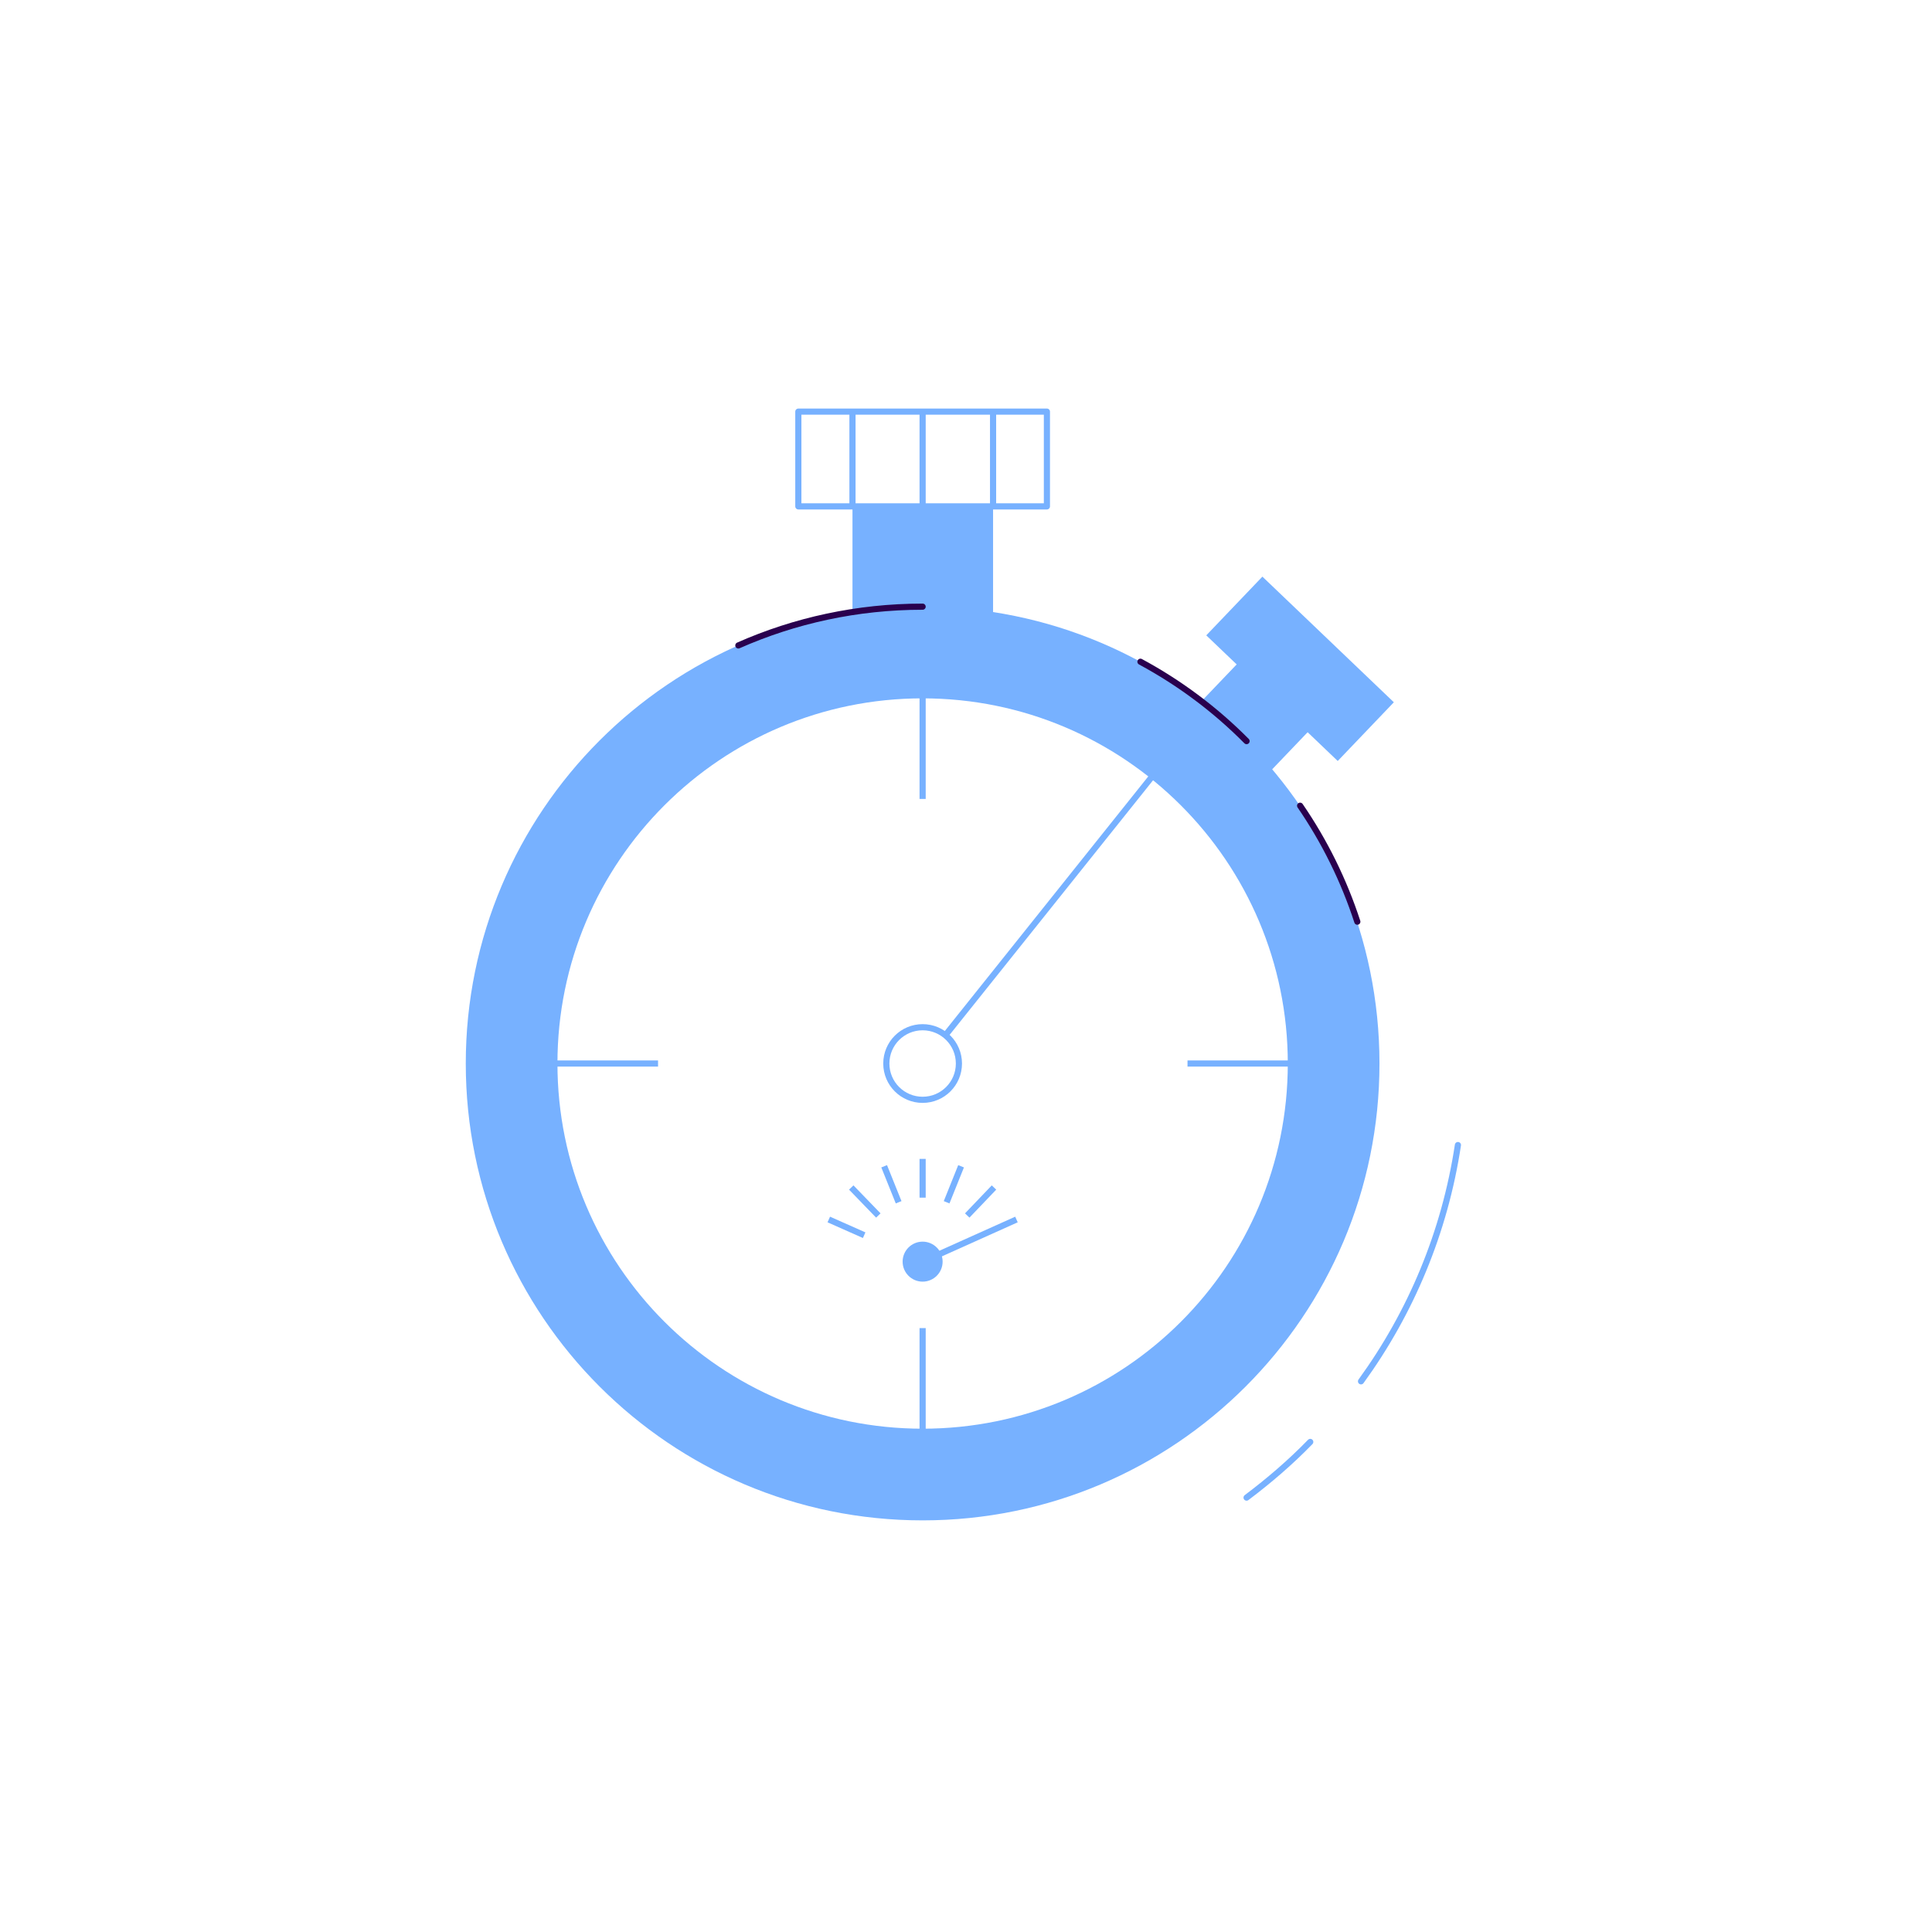 <?xml version="1.0" encoding="utf-8"?>
<!-- Generator: Adobe Illustrator 26.0.2, SVG Export Plug-In . SVG Version: 6.00 Build 0)  -->
<svg version="1.1" id="Layer_1" xmlns="http://www.w3.org/2000/svg" xmlns:xlink="http://www.w3.org/1999/xlink" x="0px" y="0px"
	 viewBox="0 0 628 628" style="enable-background:new 0 0 628 628;" xml:space="preserve">
<style type="text/css">
	.st0{fill:#77B1FF;}
	.st1{clip-path:url(#SVGID_00000173858241375304900950000002932671371171142840_);}
	.st2{fill:none;stroke:#FFFFFF;stroke-width:2;stroke-linecap:round;stroke-linejoin:round;stroke-miterlimit:10;}
	.st3{fill:none;stroke:#29004E;stroke-width:2;stroke-linecap:round;stroke-linejoin:round;stroke-miterlimit:10;}
	.st4{fill:#29004E;stroke:#29004E;stroke-width:2;stroke-linecap:round;stroke-linejoin:round;stroke-miterlimit:10;}
	.st5{fill:#FDA132;}
	.st6{fill:none;stroke:#FDA132;stroke-width:6;stroke-miterlimit:10;}
	.st7{fill:none;stroke:#77B1FF;stroke-width:2;stroke-miterlimit:10;}
	.st8{fill:none;stroke:#77B1FF;stroke-width:2;stroke-linecap:round;stroke-linejoin:round;stroke-miterlimit:10;}
	.st9{opacity:0.2;fill:#29004E;}
	.st10{fill:none;stroke:#FDA132;stroke-width:2;stroke-linecap:round;stroke-linejoin:round;stroke-miterlimit:10;}
	.st11{display:none;fill:#FDA132;}
	.st12{opacity:0.2;fill:#29004E;stroke:#29004E;stroke-width:2;stroke-linecap:round;stroke-linejoin:round;stroke-miterlimit:10;}
</style>
<g>
	<path class="st0" d="M299.9,197.2c-82,0-148.5,66.5-148.5,148.5s66.5,148.5,148.5,148.5s148.5-66.5,148.5-148.5
		S382,197.2,299.9,197.2z M299.9,464.4c-65.5,0-118.7-53.1-118.7-118.7S234.4,227,299.9,227s118.7,53.1,118.7,118.7
		S365.5,464.4,299.9,464.4z"/>
	<circle class="st7" cx="299.9" cy="345.7" r="11.8"/>
	<line class="st7" x1="307.3" y1="336.5" x2="378.1" y2="247.9"/>
	<line class="st7" x1="299.9" y1="470.2" x2="299.9" y2="431.7"/>
	<line class="st7" x1="299.9" y1="221.2" x2="299.9" y2="259.7"/>
	<line class="st7" x1="175.4" y1="345.7" x2="213.9" y2="345.7"/>
	<line class="st7" x1="424.4" y1="345.7" x2="386" y2="345.7"/>
	
		<rect x="391.2" y="223.3" transform="matrix(0.723 0.691 -0.691 0.723 274.202 -216.588)" class="st0" width="31.9" height="20.6"/>
	
		<rect x="393" y="204.2" transform="matrix(0.723 0.691 -0.691 0.723 267.306 -231.764)" class="st0" width="59.1" height="26.4"/>
	<rect x="277.1" y="164.6" class="st0" width="45.7" height="36.5"/>
	<rect x="259.5" y="133.8" class="st8" width="80.8" height="30.8"/>
	<line class="st7" x1="299.9" y1="133.8" x2="299.9" y2="164.6"/>
	<line class="st7" x1="277.1" y1="133.8" x2="277.1" y2="164.6"/>
	<line class="st7" x1="322.8" y1="133.8" x2="322.8" y2="164.6"/>
	<circle class="st0" cx="299.9" cy="410.1" r="6.5"/>
	<line class="st7" x1="299.9" y1="376.7" x2="299.9" y2="389.3"/>
	<line class="st7" x1="287.4" y1="379.1" x2="292.1" y2="390.8"/>
	<line class="st7" x1="276.7" y1="386" x2="285.5" y2="395.1"/>
	<line class="st7" x1="269.4" y1="396.4" x2="280.9" y2="401.5"/>
	<line class="st7" x1="312.4" y1="379.1" x2="307.7" y2="390.8"/>
	<line class="st7" x1="323.1" y1="386" x2="314.4" y2="395.1"/>
	<line class="st7" x1="330.4" y1="396.4" x2="299.9" y2="410.1"/>
	<path class="st3" d="M299.9,197.2c-21.3,0-41.6,4.5-59.9,12.6"/>
	<path class="st3" d="M405.2,240.9c-10.1-10.2-21.7-18.9-34.5-25.8"/>
	<path class="st3" d="M441.2,299.6c-4.4-13.5-10.7-26.2-18.6-37.7"/>
	<path class="st8" d="M405.2,486.8c7.3-5.5,14.3-11.5,20.7-18.1"/>
	<path class="st8" d="M442.4,449c16.2-22.3,27.2-48.4,31.5-76.8"/>
</g>
</svg>
